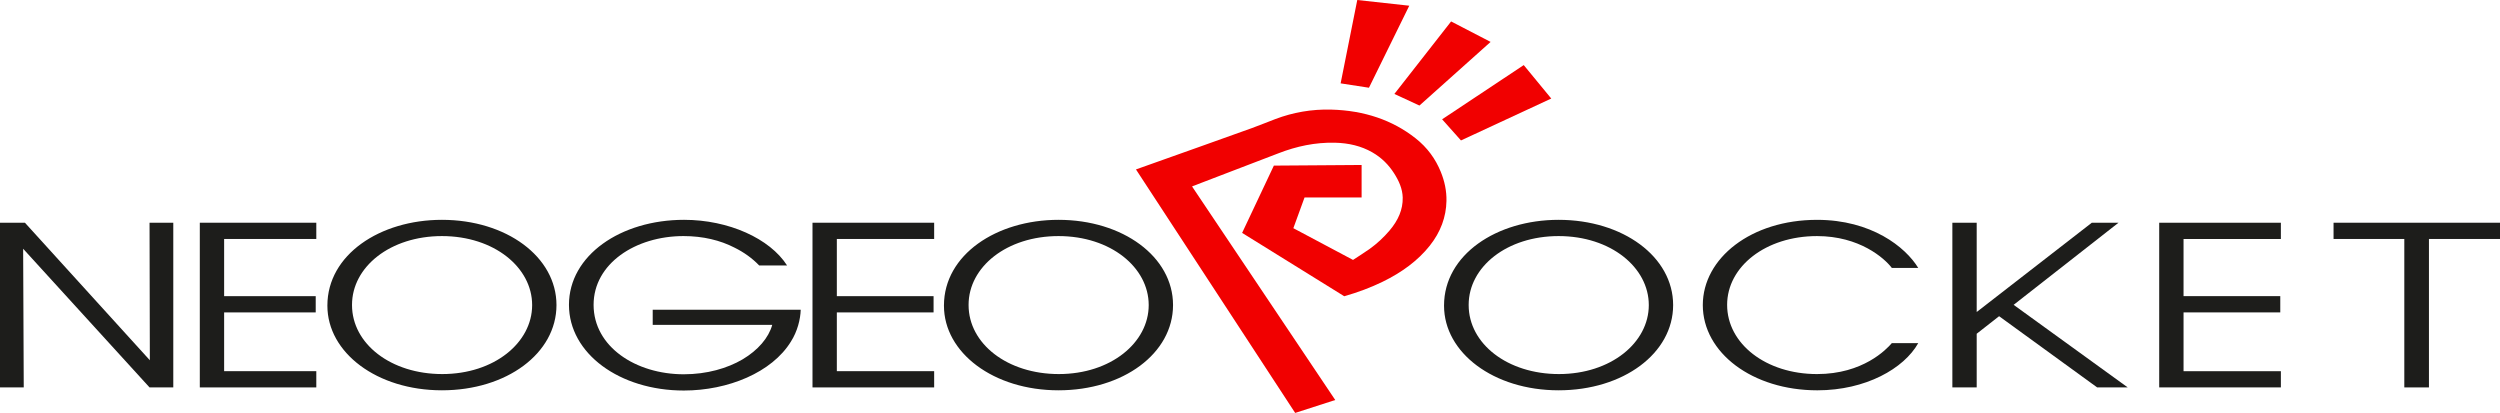 <?xml version="1.0" encoding="UTF-8" standalone="no"?>
<svg
   xmlns:dc="http://purl.org/dc/elements/1.1/"
   xmlns:cc="http://creativecommons.org/ns#"
   xmlns:rdf="http://www.w3.org/1999/02/22-rdf-syntax-ns#"
   xmlns:svg="http://www.w3.org/2000/svg"
   xmlns="http://www.w3.org/2000/svg"
   xmlns:sodipodi="http://sodipodi.sourceforge.net/DTD/sodipodi-0.dtd"
   xmlns:inkscape="http://www.inkscape.org/namespaces/inkscape"
   viewBox="0 0 566.927 93.64"
   height="93.64"
   width="566.927"
   xml:space="preserve"
   version="1.1"
   id="svg2"
   inkscape:version="0.92.2 (5c3e80d, 2017-08-06)"
   sodipodi:docname="logo.svg"><sodipodi:namedview
     pagecolor="#ffffff"
     bordercolor="#666666"
     borderopacity="1"
     objecttolerance="10"
     gridtolerance="10"
     guidetolerance="10"
     inkscape:pageopacity="0"
     inkscape:pageshadow="2"
     inkscape:window-width="1920"
     inkscape:window-height="1017"
     id="namedview40"
     showgrid="false"
     fit-margin-top="0"
     fit-margin-left="0"
     fit-margin-right="0"
     fit-margin-bottom="0"
     inkscape:zoom="1.0880675"
     inkscape:cx="95.466737"
     inkscape:cy="-52.972011"
     inkscape:window-x="-8"
     inkscape:window-y="-8"
     inkscape:window-maximized="1"
     inkscape:current-layer="svg2" /><defs
     id="defs6"><clipPath
       id="clipPath16"
       clipPathUnits="userSpaceOnUse"><path
         id="path18"
         d="M 0,148.364 H 499.969 V 0 H 0 Z"
         inkscape:connector-curvature="0" /></clipPath></defs><g
     id="g3875"
     transform="matrix(1,0,0,0.75,-18.907,-15.07)"><g
       transform="translate(18.907,20.094)"
       id="g5"><path
         id="path7"
         d="M 33.98,108.929 33.912,67.342 h 5.384 v 49.797 H 33.912 L 5.249,75.215 5.384,117.139 H 0 V 67.342 h 5.652 z"
         inkscape:connector-curvature="0"
         style="fill:#1d1d1b" /><path
         id="path9"
         d="m 45.31,67.342 h 26.419 v 4.912 H 50.827 V 89.548 H 71.594 V 94.46 H 50.827 v 17.767 h 20.902 v 4.912 H 45.31 Z"
         inkscape:connector-curvature="0"
         style="fill:#1d1d1b" /><path
         id="path11"
         d="m 74.242,92.375 c 0,-15.341 11.911,-25.908 25.976,-25.908 14.602,0 25.975,11.171 25.975,25.773 0,14.604 -11.305,25.773 -25.975,25.773 -14.738,0 -25.976,-11.373 -25.976,-25.572 z m 5.585,-0.135 c 0,11.709 8.815,20.861 20.458,20.861 11.776,0 20.39,-9.486 20.39,-20.861 0,-11.373 -8.613,-20.861 -20.457,-20.861 -11.709,0 -20.391,9.286 -20.391,20.792 z"
         inkscape:connector-curvature="0"
         style="fill:#1d1d1b" /><path
         id="path13"
         d="m 172.16,80.262 c -1.548,-2.153 -3.433,-3.97 -5.586,-5.383 -3.23,-2.221 -7.133,-3.5 -11.574,-3.5 -10.902,0 -20.39,8.344 -20.39,20.792 0,12.652 9.556,20.996 20.457,20.996 5.249,0 9.892,-1.815 13.324,-4.508 3.5,-2.76 5.922,-6.527 6.73,-10.432 h -27.104 v -4.576 h 33.564 c -0.067,2.895 -0.74,6.527 -2.221,9.624 -4.307,9.354 -14.267,14.804 -24.293,14.804 -14.535,0 -26.042,-11.17 -26.042,-25.908 0,-14.938 11.709,-25.706 26.109,-25.706 10.094,0 19.448,5.653 23.351,13.795 h -6.325 z"
         inkscape:connector-curvature="0"
         style="fill:#1d1d1b" /><path
         id="path15"
         d="m 184.25,67.342 h 27.59 v 4.912 h -22.071 v 17.294 h 21.937 v 4.912 h -21.937 v 17.767 h 22.071 v 4.912 h -27.59 z"
         inkscape:connector-curvature="0"
         style="fill:#1d1d1b" /><path
         id="path17"
         d="m 214.061,92.375 c 0,-15.341 11.911,-25.908 25.975,-25.908 14.603,0 25.975,11.171 25.975,25.773 0,14.604 -11.305,25.773 -25.975,25.773 -14.737,0 -25.975,-11.373 -25.975,-25.572 z m 5.585,-0.135 c 0,11.709 8.815,20.861 20.457,20.861 11.777,0 20.39,-9.486 20.39,-20.861 0,-11.373 -8.613,-20.861 -20.457,-20.861 -11.709,0 -20.39,9.286 -20.39,20.792 z"
         inkscape:connector-curvature="0"
         style="fill:#1d1d1b" /></g><g
       transform="translate(18.907,20.094)"
       id="g19"><path
         id="path21"
         d="m 327.466,92.375 c 0,-15.341 11.91,-25.908 25.976,-25.908 14.603,0 25.976,11.171 25.976,25.773 0,14.604 -11.305,25.773 -25.976,25.773 -14.737,0 -25.976,-11.373 -25.976,-25.572 z m 5.584,-0.135 c 0,11.709 8.816,20.861 20.459,20.861 11.777,0 20.391,-9.486 20.391,-20.861 0,-11.373 -8.613,-20.861 -20.458,-20.861 -11.708,0 -20.392,9.286 -20.392,20.792 z"
         inkscape:connector-curvature="0"
         style="fill:#1d1d1b" /><path
         id="path23"
         d="m 435.001,103.748 c -3.229,7.672 -11.91,14.268 -22.879,14.268 -14.736,0 -25.976,-11.373 -25.976,-25.772 0,-14.2 10.97,-25.774 25.906,-25.774 12.313,0 20.054,8.21 22.946,14.535 h -5.99 c -1.684,-2.96 -7.334,-9.623 -16.956,-9.623 -11.642,0 -20.39,9.219 -20.39,20.793 0,11.777 8.813,20.929 20.39,20.929 10.433,0 15.745,-7.47 16.956,-9.354 z"
         inkscape:connector-curvature="0"
         style="fill:#1d1d1b" /><path
         id="path25"
         d="m 489.644,67.342 h 27.592 v 4.912 H 495.164 V 89.548 H 517.1 v 4.912 h -21.936 v 17.767 h 22.072 v 4.912 h -27.592 z"
         inkscape:connector-curvature="0"
         style="fill:#1d1d1b" /><path
         id="path27"
         d="m 545.228,72.254 h -16.047 v -4.912 h 37.746 v 4.912 h -16.113 v 44.885 h -5.586 z"
         inkscape:connector-curvature="0"
         style="fill:#1d1d1b" /></g><path
       id="path37"
       d="m 494.481,137.233 h 6.932 l -25.871,-24.968 23.783,-24.83 h -6.055 l -26.105,26.998 v -6.396 -20.601 h -5.518 v 49.797 h 5.518 v -16.228 l 5.08,-5.306 z"
       inkscape:connector-curvature="0"
       style="fill:#1d1d1b" /><path
       id="path41"
       d="m 321.701,141.039 c -10.838,-21.554 -21.646,-43.05 -32.461,-64.562 0.06,-0.042 0.108,-0.083 0.163,-0.11 2.697,-1.38 5.395,-2.76 8.091,-4.138 3.812,-1.946 7.625,-3.883 11.433,-5.839 4.003,-2.056 8.21,-3.293 12.751,-3.146 3.091,0.1 5.925,0.999 8.411,2.895 2.194,1.674 3.747,3.848 4.937,6.306 1.129,2.332 1.934,4.759 1.979,7.377 0.063,3.636 -1.036,6.924 -2.985,9.977 -1.306,2.042 -2.796,3.921 -4.544,5.584 -1.204,1.146 -2.491,2.204 -3.739,3.299 -4.569,-3.241 -9.041,-6.41 -13.531,-9.593 0.853,-3.113 1.693,-6.198 2.539,-9.291 4.361,0 8.662,0 12.94,0 0,-3.277 0,-6.527 0,-9.823 -6.682,0.064 -13.29,0.127 -19.897,0.193 -2.407,6.801 -4.803,13.565 -7.2,20.342 7.735,6.398 15.444,12.774 23.159,19.157 3.066,-1.169 5.975,-2.609 8.713,-4.387 4.363,-2.835 8,-6.396 10.671,-10.881 2.481,-4.169 3.728,-8.71 3.796,-13.559 0.042,-3.005 -0.414,-5.943 -1.298,-8.823 -1.173,-3.816 -2.987,-7.27 -5.755,-10.165 -5.189,-5.433 -11.553,-8.353 -19.081,-8.621 -4.45,-0.158 -8.66,0.847 -12.632,2.842 -1.789,0.9 -3.541,1.872 -5.341,2.744 -4.01,1.939 -8.04,3.837 -12.062,5.748 -3.547,1.686 -7.095,3.366 -10.642,5.047 -1.199,0.569 -2.399,1.14 -3.6,1.71 12.046,24.561 24.078,49.093 36.104,73.625 3.049,-1.312 6.035,-2.598 9.081,-3.908 z"
       inkscape:connector-curvature="0"
       style="fill:none" /><path
       id="path43"
       d="m 321.701,141.039 c -3.047,1.311 -6.032,2.596 -9.086,3.908 -12.025,-24.529 -24.059,-49.063 -36.104,-73.624 1.201,-0.57 2.4,-1.141 3.6,-1.71 3.547,-1.682 7.095,-3.362 10.642,-5.047 4.022,-1.911 8.052,-3.809 12.062,-5.748 1.8,-0.872 3.552,-1.844 5.341,-2.744 3.972,-1.996 8.182,-3 12.631,-2.842 7.529,0.268 13.893,3.188 19.082,8.621 2.768,2.895 4.582,6.348 5.754,10.165 0.885,2.879 1.341,5.818 1.299,8.823 -0.068,4.849 -1.313,9.39 -3.796,13.559 -2.673,4.484 -6.308,8.045 -10.673,10.881 -2.736,1.776 -5.645,3.217 -8.711,4.386 -7.715,-6.382 -15.424,-12.758 -23.159,-19.156 2.397,-6.777 4.793,-13.541 7.2,-20.342 6.607,-0.065 13.218,-0.129 19.897,-0.193 0,3.296 0,6.546 0,9.823 -4.278,0 -8.579,0 -12.94,0 -0.846,3.093 -1.688,6.178 -2.539,9.291 4.49,3.183 8.961,6.352 13.531,9.593 1.248,-1.095 2.535,-2.153 3.739,-3.299 1.748,-1.663 3.238,-3.542 4.543,-5.584 1.95,-3.053 3.05,-6.341 2.986,-9.977 -0.048,-2.618 -0.851,-5.045 -1.979,-7.377 -1.188,-2.458 -2.742,-4.632 -4.937,-6.306 -2.486,-1.896 -5.32,-2.794 -8.411,-2.895 -4.541,-0.147 -8.748,1.089 -12.751,3.146 -3.806,1.956 -7.621,3.893 -11.433,5.839 -2.697,1.378 -5.395,2.758 -8.091,4.138 -0.055,0.028 -0.104,0.069 -0.163,0.11 10.821,21.511 21.629,43.007 32.466,64.561 z"
       inkscape:connector-curvature="0"
       style="fill:#f10000" /><path
       id="path45"
       d="m 329.346,46.62 c -2.162,-0.445 -4.264,-0.879 -6.423,-1.324 1.257,-8.395 2.514,-16.788 3.774,-25.202 3.935,0.574 7.832,1.145 11.791,1.724 -3.055,8.288 -6.093,16.529 -9.142,24.802 z"
       inkscape:connector-curvature="0"
       style="fill:#f10000" /><path
       id="path47"
       d="m 364.446,39.773 c 2.088,3.381 4.147,6.72 6.241,10.112 -6.819,4.222 -13.635,8.44 -20.472,12.671 -1.434,-2.14 -2.84,-4.241 -4.278,-6.391 6.165,-5.459 12.317,-10.908 18.509,-16.392 z"
       inkscape:connector-curvature="0"
       style="fill:#f10000;fill-opacity:1" /><path
       id="path49"
       d="m 347.976,26.576 c 3.017,2.085 5.979,4.134 8.954,6.19 -5.377,6.412 -10.738,12.805 -16.136,19.239 -1.888,-1.165 -3.759,-2.319 -5.683,-3.507 4.271,-7.275 8.549,-14.567 12.865,-21.922 z"
       inkscape:connector-curvature="0"
       style="fill:#f10000;fill-opacity:1" /></g></svg>